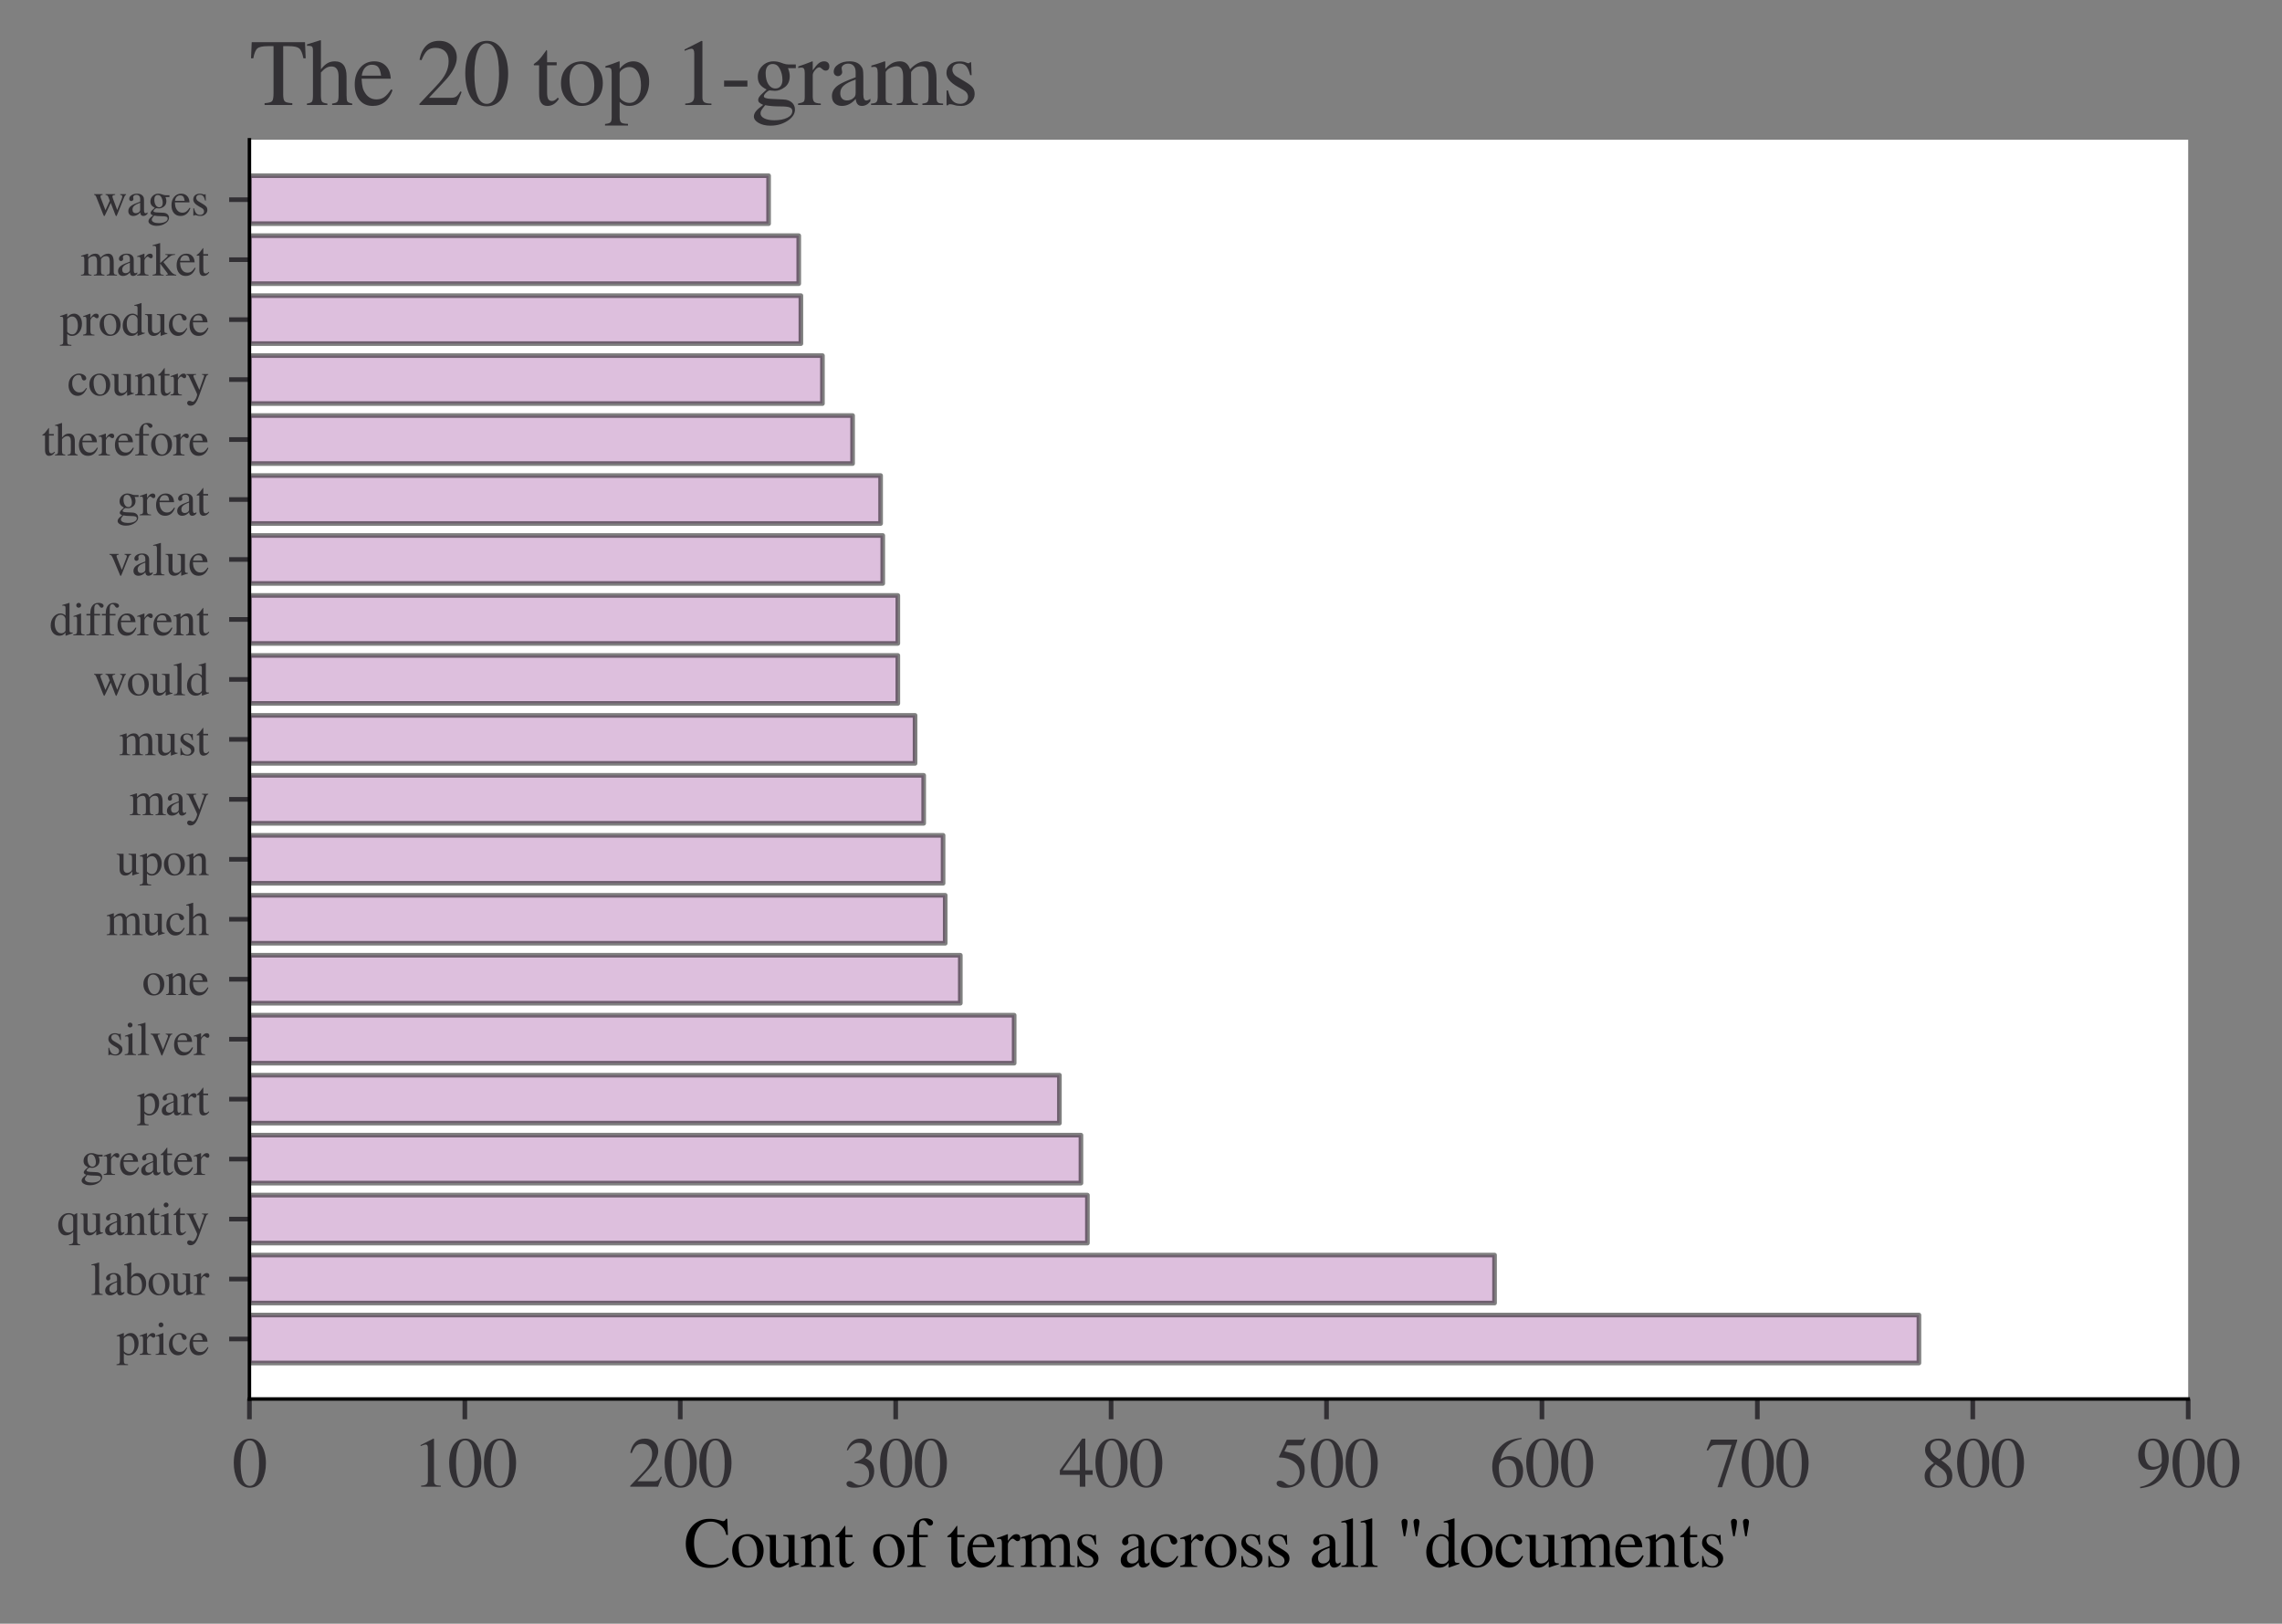 <?xml version="1.0" encoding="utf-8" standalone="no"?>
<!DOCTYPE svg PUBLIC "-//W3C//DTD SVG 1.1//EN"
  "http://www.w3.org/Graphics/SVG/1.1/DTD/svg11.dtd">
<svg height="280.368pt" version="1.1" viewBox="0 0 394.072 280.368" width="394.072pt" xmlns="http://www.w3.org/2000/svg" xmlns:xlink="http://www.w3.org/1999/xlink">
 <rect x="0" y="0" width="394.072" height="280.368" fill="#808080" stroke="none"/>
 <defs>
  <style type="text/css">*{stroke-linecap:butt;stroke-linejoin:round;}</style>
 </defs>
 <g id="figure_1">
  <g id="patch_1">
   <path d="M 0 280.368 
L 394.072 280.368 
L 394.072 0 
L 0 0 
z
" style="fill:none;"/>
  </g>
  <g id="axes_1">
   <g id="patch_2">
    <path d="M 43.072 241.567 
L 377.873 241.567 
L 377.873 24.128 
L 43.072 24.128 
z
" style="fill:#ffffff;"/>
   </g>
   <g id="patch_3">
    <path clip-path="url(#p030465358e)" d="M 43.072 235.355 
L 331.373 235.355 
L 331.373 227.071 
L 43.072 227.071 
z
" style="fill:#bc80bd;opacity:0.5;stroke:#000000;stroke-linejoin:miter;stroke-width:0.8;"/>
   </g>
   <g id="patch_4">
    <path clip-path="url(#p030465358e)" d="M 43.072 225.001 
L 258.089 225.001 
L 258.089 216.717 
L 43.072 216.717 
z
" style="fill:#bc80bd;opacity:0.5;stroke:#000000;stroke-linejoin:miter;stroke-width:0.8;"/>
   </g>
   <g id="patch_5">
    <path clip-path="url(#p030465358e)" d="M 43.072 214.646 
L 187.78 214.646 
L 187.78 206.363 
L 43.072 206.363 
z
" style="fill:#bc80bd;opacity:0.5;stroke:#000000;stroke-linejoin:miter;stroke-width:0.8;"/>
   </g>
   <g id="patch_6">
    <path clip-path="url(#p030465358e)" d="M 43.072 204.292 
L 186.665 204.292 
L 186.665 196.009 
L 43.072 196.009 
z
" style="fill:#bc80bd;opacity:0.5;stroke:#000000;stroke-linejoin:miter;stroke-width:0.8;"/>
   </g>
   <g id="patch_7">
    <path clip-path="url(#p030465358e)" d="M 43.072 193.938 
L 182.945 193.938 
L 182.945 185.654 
L 43.072 185.654 
z
" style="fill:#bc80bd;opacity:0.5;stroke:#000000;stroke-linejoin:miter;stroke-width:0.8;"/>
   </g>
   <g id="patch_8">
    <path clip-path="url(#p030465358e)" d="M 43.072 183.583 
L 175.132 183.583 
L 175.132 175.3 
L 43.072 175.3 
z
" style="fill:#bc80bd;opacity:0.5;stroke:#000000;stroke-linejoin:miter;stroke-width:0.8;"/>
   </g>
   <g id="patch_9">
    <path clip-path="url(#p030465358e)" d="M 43.072 173.229 
L 165.833 173.229 
L 165.833 164.946 
L 43.072 164.946 
z
" style="fill:#bc80bd;opacity:0.5;stroke:#000000;stroke-linejoin:miter;stroke-width:0.8;"/>
   </g>
   <g id="patch_10">
    <path clip-path="url(#p030465358e)" d="M 43.072 162.875 
L 163.228 162.875 
L 163.228 154.591 
L 43.072 154.591 
z
" style="fill:#bc80bd;opacity:0.5;stroke:#000000;stroke-linejoin:miter;stroke-width:0.8;"/>
   </g>
   <g id="patch_11">
    <path clip-path="url(#p030465358e)" d="M 43.072 152.521 
L 162.857 152.521 
L 162.857 144.237 
L 43.072 144.237 
z
" style="fill:#bc80bd;opacity:0.5;stroke:#000000;stroke-linejoin:miter;stroke-width:0.8;"/>
   </g>
   <g id="patch_12">
    <path clip-path="url(#p030465358e)" d="M 43.072 142.166 
L 159.508 142.166 
L 159.508 133.883 
L 43.072 133.883 
z
" style="fill:#bc80bd;opacity:0.5;stroke:#000000;stroke-linejoin:miter;stroke-width:0.8;"/>
   </g>
   <g id="patch_13">
    <path clip-path="url(#p030465358e)" d="M 43.072 131.812 
L 158.02 131.812 
L 158.02 123.529 
L 43.072 123.529 
z
" style="fill:#bc80bd;opacity:0.5;stroke:#000000;stroke-linejoin:miter;stroke-width:0.8;"/>
   </g>
   <g id="patch_14">
    <path clip-path="url(#p030465358e)" d="M 43.072 121.458 
L 155.044 121.458 
L 155.044 113.174 
L 43.072 113.174 
z
" style="fill:#bc80bd;opacity:0.5;stroke:#000000;stroke-linejoin:miter;stroke-width:0.8;"/>
   </g>
   <g id="patch_15">
    <path clip-path="url(#p030465358e)" d="M 43.072 111.103 
L 155.044 111.103 
L 155.044 102.82 
L 43.072 102.82 
z
" style="fill:#bc80bd;opacity:0.5;stroke:#000000;stroke-linejoin:miter;stroke-width:0.8;"/>
   </g>
   <g id="patch_16">
    <path clip-path="url(#p030465358e)" d="M 43.072 100.749 
L 152.44 100.749 
L 152.44 92.466 
L 43.072 92.466 
z
" style="fill:#bc80bd;opacity:0.5;stroke:#000000;stroke-linejoin:miter;stroke-width:0.8;"/>
   </g>
   <g id="patch_17">
    <path clip-path="url(#p030465358e)" d="M 43.072 90.395 
L 152.069 90.395 
L 152.069 82.112 
L 43.072 82.112 
z
" style="fill:#bc80bd;opacity:0.5;stroke:#000000;stroke-linejoin:miter;stroke-width:0.8;"/>
   </g>
   <g id="patch_18">
    <path clip-path="url(#p030465358e)" d="M 43.072 80.041 
L 147.232 80.041 
L 147.232 71.757 
L 43.072 71.757 
z
" style="fill:#bc80bd;opacity:0.5;stroke:#000000;stroke-linejoin:miter;stroke-width:0.8;"/>
   </g>
   <g id="patch_19">
    <path clip-path="url(#p030465358e)" d="M 43.072 69.686 
L 142.024 69.686 
L 142.024 61.403 
L 43.072 61.403 
z
" style="fill:#bc80bd;opacity:0.5;stroke:#000000;stroke-linejoin:miter;stroke-width:0.8;"/>
   </g>
   <g id="patch_20">
    <path clip-path="url(#p030465358e)" d="M 43.072 59.332 
L 138.304 59.332 
L 138.304 51.049 
L 43.072 51.049 
z
" style="fill:#bc80bd;opacity:0.5;stroke:#000000;stroke-linejoin:miter;stroke-width:0.8;"/>
   </g>
   <g id="patch_21">
    <path clip-path="url(#p030465358e)" d="M 43.072 48.978 
L 137.933 48.978 
L 137.933 40.694 
L 43.072 40.694 
z
" style="fill:#bc80bd;opacity:0.5;stroke:#000000;stroke-linejoin:miter;stroke-width:0.8;"/>
   </g>
   <g id="patch_22">
    <path clip-path="url(#p030465358e)" d="M 43.072 38.623 
L 132.725 38.623 
L 132.725 30.34 
L 43.072 30.34 
z
" style="fill:#bc80bd;opacity:0.5;stroke:#000000;stroke-linejoin:miter;stroke-width:0.8;"/>
   </g>
   <g id="matplotlib.axis_1">
    <g id="xtick_1">
     <g id="line2d_1">
      <defs>
       <path d="M 0 0 
L 0 3.5 
" id="m0b1897a572" style="stroke:#323034;stroke-width:0.8;"/>
      </defs>
      <g>
       <use style="fill:#323034;stroke:#323034;stroke-width:0.8;" x="43.072" xlink:href="#m0b1897a572" y="241.567"/>
      </g>
     </g>
     <g id="text_1">
      <!-- $\mathdefault{0}$ -->
      <g style="fill:#323034;" transform="translate(40.072 256.763)scale(0.12 -0.12)">
       <defs>
        <path d="M 3046 2112 
Q 3046 1683 2963 1302 
Q 2880 922 2717 602 
Q 2554 282 2266 96 
Q 1978 -90 1600 -90 
Q 1210 -90 915 108 
Q 621 307 461 640 
Q 301 973 227 1350 
Q 154 1728 154 2150 
Q 154 2746 301 3222 
Q 448 3699 790 4012 
Q 1133 4326 1626 4326 
Q 2253 4326 2649 3712 
Q 3046 3098 3046 2112 
z
M 2432 2080 
Q 2432 3091 2217 3625 
Q 2003 4160 1587 4160 
Q 1190 4160 979 3622 
Q 768 3085 768 2106 
Q 768 1120 979 598 
Q 1190 77 1600 77 
Q 2003 77 2217 598 
Q 2432 1120 2432 2080 
z
" id="STIXGeneral-Regular-30" transform="scale(0.016)"/>
       </defs>
       <use transform="translate(0 0.406)" xlink:href="#STIXGeneral-Regular-30"/>
      </g>
     </g>
    </g>
    <g id="xtick_2">
     <g id="line2d_2">
      <g>
       <use style="fill:#323034;stroke:#323034;stroke-width:0.8;" x="80.272" xlink:href="#m0b1897a572" y="241.567"/>
      </g>
     </g>
     <g id="text_2">
      <!-- $\mathdefault{100}$ -->
      <g style="fill:#323034;" transform="translate(71.272 256.763)scale(0.12 -0.12)">
       <defs>
        <path d="M 2522 0 
L 755 0 
L 755 96 
Q 1107 115 1235 227 
Q 1363 339 1363 608 
L 1363 3482 
Q 1363 3795 1171 3795 
Q 1082 3795 883 3718 
L 710 3654 
L 710 3744 
L 1856 4326 
L 1914 4307 
L 1914 486 
Q 1914 275 2042 185 
Q 2170 96 2522 96 
L 2522 0 
z
" id="STIXGeneral-Regular-31" transform="scale(0.016)"/>
       </defs>
       <use transform="translate(0 0.406)" xlink:href="#STIXGeneral-Regular-31"/>
       <use transform="translate(50 0.406)" xlink:href="#STIXGeneral-Regular-30"/>
       <use transform="translate(100 0.406)" xlink:href="#STIXGeneral-Regular-30"/>
      </g>
     </g>
    </g>
    <g id="xtick_3">
     <g id="line2d_3">
      <g>
       <use style="fill:#323034;stroke:#323034;stroke-width:0.8;" x="117.472" xlink:href="#m0b1897a572" y="241.567"/>
      </g>
     </g>
     <g id="text_3">
      <!-- $\mathdefault{200}$ -->
      <g style="fill:#323034;" transform="translate(108.472 256.763)scale(0.12 -0.12)">
       <defs>
        <path d="M 3034 877 
L 2688 0 
L 186 0 
L 186 77 
L 1325 1286 
Q 1773 1754 1965 2144 
Q 2157 2534 2157 2950 
Q 2157 3379 1920 3616 
Q 1683 3853 1267 3853 
Q 922 3853 720 3673 
Q 518 3494 326 3021 
L 192 3053 
Q 301 3648 630 3987 
Q 960 4326 1523 4326 
Q 2054 4326 2380 4006 
Q 2707 3686 2707 3200 
Q 2707 2477 1888 1613 
L 832 486 
L 2330 486 
Q 2541 486 2665 569 
Q 2790 653 2944 915 
L 3034 877 
z
" id="STIXGeneral-Regular-32" transform="scale(0.016)"/>
       </defs>
       <use transform="translate(0 0.406)" xlink:href="#STIXGeneral-Regular-32"/>
       <use transform="translate(50 0.406)" xlink:href="#STIXGeneral-Regular-30"/>
       <use transform="translate(100 0.406)" xlink:href="#STIXGeneral-Regular-30"/>
      </g>
     </g>
    </g>
    <g id="xtick_4">
     <g id="line2d_4">
      <g>
       <use style="fill:#323034;stroke:#323034;stroke-width:0.8;" x="154.673" xlink:href="#m0b1897a572" y="241.567"/>
      </g>
     </g>
     <g id="text_4">
      <!-- $\mathdefault{300}$ -->
      <g style="fill:#323034;" transform="translate(145.673 256.763)scale(0.12 -0.12)">
       <defs>
        <path d="M 390 3264 
L 288 3290 
Q 435 3770 748 4048 
Q 1062 4326 1542 4326 
Q 1990 4326 2265 4083 
Q 2541 3840 2541 3450 
Q 2541 2925 1946 2566 
Q 2298 2413 2477 2227 
Q 2758 1914 2758 1402 
Q 2758 890 2464 506 
Q 2246 211 1840 60 
Q 1434 -90 979 -90 
Q 262 -90 262 275 
Q 262 378 339 442 
Q 416 506 525 506 
Q 685 506 915 339 
Q 1197 141 1466 141 
Q 1818 141 2058 425 
Q 2298 710 2298 1120 
Q 2298 1856 1632 2048 
Q 1434 2112 979 2112 
L 979 2202 
Q 1338 2323 1517 2432 
Q 2035 2726 2035 3290 
Q 2035 3610 1852 3776 
Q 1670 3942 1344 3942 
Q 768 3942 390 3264 
z
" id="STIXGeneral-Regular-33" transform="scale(0.016)"/>
       </defs>
       <use transform="translate(0 0.406)" xlink:href="#STIXGeneral-Regular-33"/>
       <use transform="translate(50 0.406)" xlink:href="#STIXGeneral-Regular-30"/>
       <use transform="translate(100 0.406)" xlink:href="#STIXGeneral-Regular-30"/>
      </g>
     </g>
    </g>
    <g id="xtick_5">
     <g id="line2d_5">
      <g>
       <use style="fill:#323034;stroke:#323034;stroke-width:0.8;" x="191.873" xlink:href="#m0b1897a572" y="241.567"/>
      </g>
     </g>
     <g id="text_5">
      <!-- $\mathdefault{400}$ -->
      <g style="fill:#323034;" transform="translate(182.873 256.763)scale(0.12 -0.12)">
       <defs>
        <path d="M 3027 1069 
L 2368 1069 
L 2368 0 
L 1869 0 
L 1869 1069 
L 77 1069 
L 77 1478 
L 2086 4326 
L 2368 4326 
L 2368 1478 
L 3027 1478 
L 3027 1069 
z
M 1869 1478 
L 1869 3674 
L 333 1478 
L 1869 1478 
z
" id="STIXGeneral-Regular-34" transform="scale(0.016)"/>
       </defs>
       <use transform="translate(0 0.406)" xlink:href="#STIXGeneral-Regular-34"/>
       <use transform="translate(50 0.406)" xlink:href="#STIXGeneral-Regular-30"/>
       <use transform="translate(100 0.406)" xlink:href="#STIXGeneral-Regular-30"/>
      </g>
     </g>
    </g>
    <g id="xtick_6">
     <g id="line2d_6">
      <g>
       <use style="fill:#323034;stroke:#323034;stroke-width:0.8;" x="229.072" xlink:href="#m0b1897a572" y="241.567"/>
      </g>
     </g>
     <g id="text_6">
      <!-- $\mathdefault{500}$ -->
      <g style="fill:#323034;" transform="translate(220.072 256.763)scale(0.12 -0.12)">
       <defs>
        <path d="M 2803 4358 
L 2573 3814 
Q 2534 3731 2400 3731 
L 1158 3731 
L 902 3187 
Q 1606 3053 1920 2896 
Q 2234 2739 2502 2368 
Q 2726 2061 2726 1555 
Q 2726 1094 2576 780 
Q 2426 467 2099 224 
Q 1664 -90 1011 -90 
Q 646 -90 422 19 
Q 198 128 198 307 
Q 198 550 486 550 
Q 717 550 960 352 
Q 1210 147 1414 147 
Q 1747 147 2012 480 
Q 2278 813 2278 1229 
Q 2278 1843 1850 2189 
Q 1293 2637 486 2637 
Q 410 2637 410 2688 
L 416 2720 
L 1114 4237 
L 2438 4237 
Q 2547 4237 2608 4269 
Q 2669 4301 2746 4403 
L 2803 4358 
z
" id="STIXGeneral-Regular-35" transform="scale(0.016)"/>
       </defs>
       <use transform="translate(0 0.203)" xlink:href="#STIXGeneral-Regular-35"/>
       <use transform="translate(50 0.203)" xlink:href="#STIXGeneral-Regular-30"/>
       <use transform="translate(100 0.203)" xlink:href="#STIXGeneral-Regular-30"/>
      </g>
     </g>
    </g>
    <g id="xtick_7">
     <g id="line2d_7">
      <g>
       <use style="fill:#323034;stroke:#323034;stroke-width:0.8;" x="266.272" xlink:href="#m0b1897a572" y="241.567"/>
      </g>
     </g>
     <g id="text_7">
      <!-- $\mathdefault{600}$ -->
      <g style="fill:#323034;" transform="translate(257.272 256.763)scale(0.12 -0.12)">
       <defs>
        <path d="M 2854 4378 
L 2867 4275 
Q 2112 4154 1606 3664 
Q 1101 3174 973 2451 
Q 1344 2739 1786 2739 
Q 2349 2739 2672 2380 
Q 2995 2022 2995 1402 
Q 2995 774 2669 378 
Q 2291 -90 1651 -90 
Q 870 -90 518 557 
Q 218 1107 218 1786 
Q 218 2835 915 3552 
Q 1312 3962 1731 4131 
Q 2150 4301 2854 4378 
z
M 2419 1203 
Q 2419 2445 1555 2445 
Q 1235 2445 1024 2275 
Q 813 2106 813 1702 
Q 813 954 1046 522 
Q 1280 90 1722 90 
Q 2061 90 2240 394 
Q 2419 698 2419 1203 
z
" id="STIXGeneral-Regular-36" transform="scale(0.016)"/>
       </defs>
       <use transform="translate(0 0.594)" xlink:href="#STIXGeneral-Regular-36"/>
       <use transform="translate(50 0.594)" xlink:href="#STIXGeneral-Regular-30"/>
       <use transform="translate(100 0.594)" xlink:href="#STIXGeneral-Regular-30"/>
      </g>
     </g>
    </g>
    <g id="xtick_8">
     <g id="line2d_8">
      <g>
       <use style="fill:#323034;stroke:#323034;stroke-width:0.8;" x="303.473" xlink:href="#m0b1897a572" y="241.567"/>
      </g>
     </g>
     <g id="text_8">
      <!-- $\mathdefault{700}$ -->
      <g style="fill:#323034;" transform="translate(294.473 256.763)scale(0.12 -0.12)">
       <defs>
        <path d="M 2874 4134 
L 1517 -51 
L 1101 -51 
L 2368 3763 
L 992 3763 
Q 717 3763 582 3667 
Q 448 3571 243 3238 
L 128 3296 
L 512 4237 
L 2874 4237 
L 2874 4134 
z
" id="STIXGeneral-Regular-37" transform="scale(0.016)"/>
       </defs>
       <use transform="translate(0 0.406)" xlink:href="#STIXGeneral-Regular-37"/>
       <use transform="translate(50 0.406)" xlink:href="#STIXGeneral-Regular-30"/>
       <use transform="translate(100 0.406)" xlink:href="#STIXGeneral-Regular-30"/>
      </g>
     </g>
    </g>
    <g id="xtick_9">
     <g id="line2d_9">
      <g>
       <use style="fill:#323034;stroke:#323034;stroke-width:0.8;" x="340.673" xlink:href="#m0b1897a572" y="241.567"/>
      </g>
     </g>
     <g id="text_9">
      <!-- $\mathdefault{800}$ -->
      <g style="fill:#323034;" transform="translate(331.673 256.763)scale(0.12 -0.12)">
       <defs>
        <path d="M 2848 992 
Q 2848 499 2505 204 
Q 2163 -90 1587 -90 
Q 1050 -90 704 204 
Q 358 499 358 954 
Q 358 1293 524 1533 
Q 691 1773 1190 2125 
Q 710 2522 553 2765 
Q 397 3008 397 3328 
Q 397 3782 745 4054 
Q 1094 4326 1638 4326 
Q 2106 4326 2410 4060 
Q 2714 3795 2714 3411 
Q 2714 3059 2531 2848 
Q 2349 2637 1856 2374 
Q 2432 1990 2640 1689 
Q 2848 1389 2848 992 
z
M 2272 3411 
Q 2272 3744 2086 3945 
Q 1901 4147 1574 4147 
Q 1248 4147 1059 3977 
Q 870 3808 870 3513 
Q 870 3219 1059 2979 
Q 1248 2739 1670 2490 
Q 1997 2682 2134 2896 
Q 2272 3110 2272 3411 
z
M 1734 1741 
L 1357 1997 
Q 1075 1766 960 1545 
Q 845 1325 845 1011 
Q 845 576 1065 333 
Q 1286 90 1658 90 
Q 1971 90 2166 285 
Q 2362 480 2362 794 
Q 2362 1082 2214 1299 
Q 2067 1517 1734 1741 
z
" id="STIXGeneral-Regular-38" transform="scale(0.016)"/>
       </defs>
       <use transform="translate(0 0.406)" xlink:href="#STIXGeneral-Regular-38"/>
       <use transform="translate(50 0.406)" xlink:href="#STIXGeneral-Regular-30"/>
       <use transform="translate(100 0.406)" xlink:href="#STIXGeneral-Regular-30"/>
      </g>
     </g>
    </g>
    <g id="xtick_10">
     <g id="line2d_10">
      <g>
       <use style="fill:#323034;stroke:#323034;stroke-width:0.8;" x="377.873" xlink:href="#m0b1897a572" y="241.567"/>
      </g>
     </g>
     <g id="text_10">
      <!-- $\mathdefault{900}$ -->
      <g style="fill:#323034;" transform="translate(368.873 256.763)scale(0.12 -0.12)">
       <defs>
        <path d="M 378 -141 
L 358 -13 
Q 1094 115 1603 608 
Q 2112 1101 2304 1882 
Q 1933 1517 1344 1517 
Q 826 1517 509 1875 
Q 192 2234 192 2816 
Q 192 3462 573 3894 
Q 954 4326 1523 4326 
Q 2131 4326 2528 3840 
Q 2938 3328 2938 2522 
Q 2938 1958 2742 1462 
Q 2547 966 2170 621 
Q 1773 262 1395 105 
Q 1018 -51 378 -141 
z
M 2317 2272 
L 2317 2522 
Q 2317 4147 1472 4147 
Q 1171 4147 1005 3930 
Q 909 3802 845 3546 
Q 781 3290 781 3034 
Q 781 2464 995 2128 
Q 1210 1792 1568 1792 
Q 1824 1792 2070 1917 
Q 2317 2042 2317 2272 
z
" id="STIXGeneral-Regular-39" transform="scale(0.016)"/>
       </defs>
       <use transform="translate(0 0.406)" xlink:href="#STIXGeneral-Regular-39"/>
       <use transform="translate(50 0.406)" xlink:href="#STIXGeneral-Regular-30"/>
       <use transform="translate(100 0.406)" xlink:href="#STIXGeneral-Regular-30"/>
      </g>
     </g>
    </g>
    <g id="text_11">
     <!-- Count of terms across all "documents" -->
     <g transform="translate(118.083 270.563)scale(0.12 -0.12)">
      <defs>
       <path d="M 3930 838 
L 4051 723 
Q 3482 -90 2304 -90 
Q 1376 -90 794 480 
Q 179 1082 179 2080 
Q 179 3014 755 3661 
Q 1357 4326 2310 4326 
Q 2720 4326 3072 4230 
Q 3475 4115 3514 4115 
Q 3725 4115 3782 4326 
L 3910 4326 
L 3968 2874 
L 3821 2874 
Q 3718 3334 3488 3584 
Q 3034 4070 2458 4070 
Q 1747 4070 1334 3548 
Q 922 3027 922 2182 
Q 922 1152 1382 653 
Q 1811 192 2522 192 
Q 2944 192 3251 339 
Q 3558 486 3930 838 
z
" id="STIXGeneral-Regular-43" transform="scale(0.016)"/>
       <path d="M 3008 1478 
Q 3008 806 2608 371 
Q 2208 -64 1568 -64 
Q 979 -64 582 368 
Q 186 800 186 1459 
Q 186 2125 582 2534 
Q 979 2944 1626 2944 
Q 2221 2944 2614 2537 
Q 3008 2131 3008 1478 
z
M 2432 1306 
Q 2432 2035 2112 2445 
Q 1856 2765 1504 2765 
Q 1171 2765 966 2493 
Q 762 2221 762 1747 
Q 762 928 1101 435 
Q 1318 115 1677 115 
Q 2029 115 2230 432 
Q 2432 749 2432 1306 
z
" id="STIXGeneral-Regular-6f" transform="scale(0.016)"/>
       <path d="M 3072 320 
L 3072 230 
Q 2573 96 2195 -58 
L 2163 -38 
L 2163 486 
L 2150 486 
Q 1747 -64 1235 -64 
Q 870 -64 662 160 
Q 454 384 454 755 
L 454 2362 
Q 454 2598 371 2688 
Q 288 2778 58 2790 
L 58 2880 
L 992 2880 
L 992 813 
Q 992 595 1123 451 
Q 1254 307 1446 307 
Q 1760 307 1984 506 
Q 2067 582 2099 649 
Q 2131 717 2131 877 
L 2131 2355 
Q 2131 2605 2041 2678 
Q 1952 2752 1658 2771 
L 1658 2880 
L 2669 2880 
L 2669 685 
Q 2669 461 2742 390 
Q 2816 320 3034 320 
L 3072 320 
z
" id="STIXGeneral-Regular-75" transform="scale(0.016)"/>
       <path d="M 3104 0 
L 1773 0 
L 1779 96 
Q 2016 115 2096 233 
Q 2176 352 2176 672 
L 2176 1946 
Q 2176 2592 1709 2592 
Q 1549 2592 1408 2515 
Q 1267 2438 1050 2227 
L 1050 461 
Q 1050 269 1136 192 
Q 1222 115 1466 96 
L 1466 0 
L 115 0 
L 115 96 
Q 358 115 435 214 
Q 512 314 512 602 
L 512 2157 
Q 512 2394 467 2483 
Q 422 2573 288 2573 
Q 160 2573 102 2547 
L 102 2656 
Q 550 2784 979 2944 
L 1030 2925 
L 1030 2426 
L 1037 2426 
Q 1491 2944 1958 2944 
Q 2323 2944 2518 2688 
Q 2714 2432 2714 1958 
L 2714 544 
Q 2714 288 2790 205 
Q 2867 122 3104 96 
L 3104 0 
z
" id="STIXGeneral-Regular-6e" transform="scale(0.016)"/>
       <path d="M 1702 493 
L 1786 422 
Q 1478 -64 1011 -64 
Q 448 -64 448 749 
L 448 2675 
L 109 2675 
Q 83 2694 83 2720 
Q 83 2771 192 2842 
Q 435 2982 813 3526 
Q 826 3546 874 3606 
Q 922 3667 941 3706 
Q 986 3706 986 3622 
L 986 2880 
L 1632 2880 
L 1632 2675 
L 986 2675 
L 986 845 
Q 986 538 1062 403 
Q 1139 269 1318 269 
Q 1510 269 1702 493 
z
" id="STIXGeneral-Regular-74" transform="scale(0.016)"/>
       <path id="STIXGeneral-Regular-20" transform="scale(0.016)"/>
       <path d="M 134 2880 
L 659 2880 
Q 666 3264 710 3478 
Q 755 3693 883 3910 
Q 1152 4371 1786 4371 
Q 2074 4371 2262 4259 
Q 2451 4147 2451 3974 
Q 2451 3866 2374 3789 
Q 2298 3712 2182 3712 
Q 2029 3712 1894 3942 
Q 1741 4192 1555 4192 
Q 1197 4192 1197 3622 
L 1197 2880 
L 1978 2880 
L 1978 2675 
L 1197 2675 
L 1197 666 
Q 1197 307 1299 208 
Q 1402 109 1792 96 
L 1792 0 
L 128 0 
L 128 96 
Q 474 115 566 214 
Q 659 314 659 666 
L 659 2675 
L 134 2675 
L 134 2880 
z
" id="STIXGeneral-Regular-66" transform="scale(0.016)"/>
       <path d="M 2611 1050 
L 2714 1005 
Q 2330 -64 1376 -64 
Q 813 -64 486 329 
Q 160 723 160 1389 
Q 160 2074 525 2509 
Q 890 2944 1485 2944 
Q 2061 2944 2374 2502 
Q 2560 2246 2592 1773 
L 621 1773 
Q 646 1370 700 1158 
Q 755 947 915 730 
Q 1184 378 1626 378 
Q 1939 378 2153 531 
Q 2368 685 2611 1050 
z
M 634 1978 
L 1939 1978 
Q 1882 2381 1750 2547 
Q 1619 2714 1312 2714 
Q 1043 2714 864 2525 
Q 685 2336 634 1978 
z
" id="STIXGeneral-Regular-65" transform="scale(0.016)"/>
       <path d="M 1024 2931 
L 1024 2342 
Q 1267 2688 1430 2816 
Q 1594 2944 1792 2944 
Q 1958 2944 2051 2854 
Q 2144 2765 2144 2605 
Q 2144 2470 2077 2393 
Q 2010 2317 1894 2317 
Q 1773 2317 1638 2445 
Q 1536 2541 1472 2541 
Q 1338 2541 1181 2355 
Q 1024 2170 1024 2016 
L 1024 576 
Q 1024 301 1133 205 
Q 1242 109 1568 96 
L 1568 0 
L 32 0 
L 32 96 
Q 339 154 412 224 
Q 486 294 486 538 
L 486 2138 
Q 486 2349 438 2435 
Q 390 2522 269 2522 
Q 166 2522 45 2496 
L 45 2598 
Q 448 2726 992 2944 
L 1024 2931 
z
" id="STIXGeneral-Regular-72" transform="scale(0.016)"/>
       <path d="M 4960 0 
L 3565 0 
L 3565 96 
Q 3834 122 3907 208 
Q 3981 294 3981 576 
L 3981 1894 
Q 3981 2278 3869 2444 
Q 3757 2611 3488 2611 
Q 3264 2611 3107 2521 
Q 2950 2432 2803 2221 
L 2803 608 
Q 2803 301 2896 201 
Q 2989 102 3264 96 
L 3264 0 
L 1830 0 
L 1830 96 
Q 2112 115 2189 188 
Q 2266 262 2266 550 
L 2266 1901 
Q 2266 2611 1850 2611 
Q 1670 2611 1468 2531 
Q 1267 2451 1171 2336 
Q 1088 2240 1088 2227 
L 1088 448 
Q 1088 243 1177 176 
Q 1267 109 1523 96 
L 1523 0 
L 102 0 
L 102 96 
Q 371 102 460 195 
Q 550 288 550 563 
L 550 2150 
Q 550 2387 499 2480 
Q 448 2573 326 2573 
Q 230 2573 122 2547 
L 122 2656 
Q 557 2778 1011 2944 
L 1062 2925 
L 1062 2451 
L 1075 2451 
Q 1363 2752 1584 2848 
Q 1805 2944 2054 2944 
Q 2560 2944 2733 2406 
Q 3232 2944 3776 2944 
Q 4518 2944 4518 1792 
L 4518 493 
Q 4518 282 4582 202 
Q 4646 122 4794 109 
L 4960 96 
L 4960 0 
z
" id="STIXGeneral-Regular-6d" transform="scale(0.016)"/>
       <path d="M 998 1926 
L 1664 1523 
Q 1984 1331 2105 1164 
Q 2227 998 2227 736 
Q 2227 416 1961 176 
Q 1696 -64 1331 -64 
Q 1030 -64 864 -6 
Q 691 51 570 51 
Q 461 51 416 -26 
L 333 -26 
L 333 979 
L 435 979 
Q 538 512 730 294 
Q 922 77 1248 77 
Q 1485 77 1632 211 
Q 1779 346 1779 550 
Q 1779 845 1440 1030 
L 1094 1222 
Q 326 1651 326 2150 
Q 326 2522 566 2730 
Q 806 2938 1210 2938 
Q 1491 2938 1638 2867 
Q 1754 2816 1818 2816 
Q 1862 2816 1920 2880 
L 1990 2880 
L 2022 2010 
L 1926 2010 
Q 1818 2445 1654 2621 
Q 1491 2797 1203 2797 
Q 986 2797 854 2688 
Q 723 2579 723 2362 
Q 723 2253 796 2128 
Q 870 2003 998 1926 
z
" id="STIXGeneral-Regular-73" transform="scale(0.016)"/>
       <path d="M 2829 422 
L 2829 243 
Q 2586 -64 2253 -64 
Q 1888 -64 1843 403 
L 1837 403 
Q 1427 -64 909 -64 
Q 608 -64 422 112 
Q 237 288 237 602 
Q 237 1050 685 1350 
Q 992 1555 1837 1869 
L 1837 2214 
Q 1837 2502 1699 2646 
Q 1562 2790 1338 2790 
Q 1146 2790 1018 2697 
Q 890 2605 890 2477 
Q 890 2419 909 2348 
Q 928 2278 928 2208 
Q 928 2112 841 2029 
Q 755 1946 634 1946 
Q 525 1946 441 2029 
Q 358 2112 358 2240 
Q 358 2547 685 2752 
Q 986 2944 1421 2944 
Q 1939 2944 2176 2656 
Q 2291 2522 2323 2384 
Q 2355 2246 2355 1946 
L 2355 723 
Q 2355 301 2554 301 
Q 2682 301 2829 422 
z
M 1837 813 
L 1837 1715 
Q 1248 1510 1018 1293 
Q 800 1094 800 800 
Q 800 557 921 432 
Q 1043 307 1242 307 
Q 1453 307 1613 410 
Q 1747 506 1792 589 
Q 1837 672 1837 813 
z
" id="STIXGeneral-Regular-61" transform="scale(0.016)"/>
       <path d="M 2547 998 
L 2637 941 
Q 2362 403 2112 205 
Q 1786 -64 1376 -64 
Q 845 -64 502 336 
Q 160 736 160 1357 
Q 160 2170 698 2618 
Q 1094 2944 1562 2944 
Q 1965 2944 2256 2749 
Q 2547 2554 2547 2285 
Q 2547 2176 2457 2096 
Q 2368 2016 2246 2016 
Q 2022 2016 1939 2310 
L 1901 2451 
Q 1850 2630 1773 2694 
Q 1696 2758 1523 2758 
Q 1133 2758 893 2451 
Q 653 2144 653 1645 
Q 653 1094 928 745 
Q 1203 397 1645 397 
Q 1920 397 2118 528 
Q 2317 659 2547 998 
z
" id="STIXGeneral-Regular-63" transform="scale(0.016)"/>
       <path d="M 1645 0 
L 134 0 
L 134 96 
Q 435 122 531 221 
Q 627 320 627 589 
L 627 3590 
Q 627 3821 569 3910 
Q 512 4000 358 4000 
Q 224 4000 122 3987 
L 122 4090 
Q 730 4237 1133 4371 
L 1165 4346 
L 1165 557 
Q 1165 288 1254 201 
Q 1344 115 1645 96 
L 1645 0 
z
" id="STIXGeneral-Regular-6c" transform="scale(0.016)"/>
       <path d="M 1914 2758 
L 1779 2758 
Q 1574 3872 1574 4051 
Q 1574 4173 1651 4249 
Q 1728 4326 1850 4326 
Q 1965 4326 2041 4249 
Q 2118 4173 2118 4064 
Q 2118 3981 2089 3801 
Q 2061 3622 2006 3308 
Q 1952 2995 1914 2758 
z
M 832 2758 
L 698 2758 
Q 493 3872 493 4051 
Q 493 4173 569 4249 
Q 646 4326 768 4326 
Q 883 4326 960 4252 
Q 1037 4179 1037 4064 
Q 1037 3744 832 2758 
z
" id="STIXGeneral-Regular-22" transform="scale(0.016)"/>
       <path d="M 3142 269 
L 2202 -64 
L 2176 -45 
L 2176 365 
Q 1869 -64 1357 -64 
Q 826 -64 499 317 
Q 173 698 173 1312 
Q 173 1990 563 2467 
Q 954 2944 1504 2944 
Q 1850 2944 2176 2669 
L 2176 3667 
Q 2176 3866 2118 3930 
Q 2061 3994 1882 3994 
Q 1792 3994 1741 3987 
L 1741 4090 
Q 2323 4243 2682 4371 
L 2714 4358 
L 2714 730 
Q 2714 506 2768 435 
Q 2822 365 2995 365 
Q 3034 365 3142 371 
L 3142 269 
z
M 2176 653 
L 2176 2125 
Q 2176 2381 1981 2573 
Q 1786 2765 1523 2765 
Q 1158 2765 940 2438 
Q 723 2112 723 1568 
Q 723 979 963 624 
Q 1203 269 1606 269 
Q 1907 269 2080 474 
Q 2176 582 2176 653 
z
" id="STIXGeneral-Regular-64" transform="scale(0.016)"/>
      </defs>
      <use xlink:href="#STIXGeneral-Regular-43"/>
      <use x="66.7" xlink:href="#STIXGeneral-Regular-6f"/>
      <use x="116.7" xlink:href="#STIXGeneral-Regular-75"/>
      <use x="166.7" xlink:href="#STIXGeneral-Regular-6e"/>
      <use x="216.7" xlink:href="#STIXGeneral-Regular-74"/>
      <use x="244.5" xlink:href="#STIXGeneral-Regular-20"/>
      <use x="269.5" xlink:href="#STIXGeneral-Regular-6f"/>
      <use x="319.5" xlink:href="#STIXGeneral-Regular-66"/>
      <use x="352.8" xlink:href="#STIXGeneral-Regular-20"/>
      <use x="377.8" xlink:href="#STIXGeneral-Regular-74"/>
      <use x="405.6" xlink:href="#STIXGeneral-Regular-65"/>
      <use x="450" xlink:href="#STIXGeneral-Regular-72"/>
      <use x="483.3" xlink:href="#STIXGeneral-Regular-6d"/>
      <use x="561.1" xlink:href="#STIXGeneral-Regular-73"/>
      <use x="600" xlink:href="#STIXGeneral-Regular-20"/>
      <use x="625" xlink:href="#STIXGeneral-Regular-61"/>
      <use x="669.4" xlink:href="#STIXGeneral-Regular-63"/>
      <use x="713.8" xlink:href="#STIXGeneral-Regular-72"/>
      <use x="747.1" xlink:href="#STIXGeneral-Regular-6f"/>
      <use x="797.1" xlink:href="#STIXGeneral-Regular-73"/>
      <use x="836" xlink:href="#STIXGeneral-Regular-73"/>
      <use x="874.9" xlink:href="#STIXGeneral-Regular-20"/>
      <use x="899.9" xlink:href="#STIXGeneral-Regular-61"/>
      <use x="944.3" xlink:href="#STIXGeneral-Regular-6c"/>
      <use x="972.1" xlink:href="#STIXGeneral-Regular-6c"/>
      <use x="999.9" xlink:href="#STIXGeneral-Regular-20"/>
      <use x="1024.9" xlink:href="#STIXGeneral-Regular-22"/>
      <use x="1065.7" xlink:href="#STIXGeneral-Regular-64"/>
      <use x="1115.7" xlink:href="#STIXGeneral-Regular-6f"/>
      <use x="1165.7" xlink:href="#STIXGeneral-Regular-63"/>
      <use x="1210.1" xlink:href="#STIXGeneral-Regular-75"/>
      <use x="1260.1" xlink:href="#STIXGeneral-Regular-6d"/>
      <use x="1337.9" xlink:href="#STIXGeneral-Regular-65"/>
      <use x="1382.3" xlink:href="#STIXGeneral-Regular-6e"/>
      <use x="1432.3" xlink:href="#STIXGeneral-Regular-74"/>
      <use x="1460.1" xlink:href="#STIXGeneral-Regular-73"/>
      <use x="1499" xlink:href="#STIXGeneral-Regular-22"/>
     </g>
    </g>
   </g>
   <g id="matplotlib.axis_2">
    <g id="ytick_1">
     <g id="line2d_11">
      <defs>
       <path d="M 0 0 
L -3.5 0 
" id="m0e7891f60e" style="stroke:#323034;stroke-width:0.8;"/>
      </defs>
      <g>
       <use style="fill:#323034;stroke:#323034;stroke-width:0.8;" x="43.072" xlink:href="#m0e7891f60e" y="231.213"/>
      </g>
     </g>
     <g id="text_12">
      <!-- price -->
      <g style="fill:#323034;" transform="translate(20.08 233.945)scale(0.08 -0.08)">
       <defs>
        <path d="M 1018 2931 
L 1018 2438 
Q 1421 2944 1939 2944 
Q 2406 2944 2707 2560 
Q 3008 2176 3008 1581 
Q 3008 883 2621 409 
Q 2234 -64 1664 -64 
Q 1466 -64 1328 -6 
Q 1190 51 1018 211 
L 1018 -794 
Q 1018 -1094 1120 -1180 
Q 1222 -1267 1581 -1274 
L 1581 -1389 
L 32 -1389 
L 32 -1280 
Q 314 -1254 397 -1171 
Q 480 -1088 480 -838 
L 480 2157 
Q 480 2381 429 2451 
Q 378 2522 218 2522 
Q 115 2522 58 2515 
L 58 2618 
Q 506 2752 979 2944 
L 1018 2931 
z
M 1018 2138 
L 1018 563 
Q 1018 422 1238 281 
Q 1459 141 1683 141 
Q 2029 141 2243 467 
Q 2458 794 2458 1325 
Q 2458 1888 2243 2224 
Q 2029 2560 1670 2560 
Q 1446 2560 1232 2419 
Q 1018 2278 1018 2138 
z
" id="STIXGeneral-Regular-70" transform="scale(0.016)"/>
        <path d="M 1152 4045 
Q 1152 3904 1056 3811 
Q 960 3718 819 3718 
Q 685 3718 592 3811 
Q 499 3904 499 4045 
Q 499 4179 595 4275 
Q 691 4371 826 4371 
Q 966 4371 1059 4275 
Q 1152 4179 1152 4045 
z
M 1619 0 
L 102 0 
L 102 96 
Q 435 115 521 211 
Q 608 307 608 666 
L 608 2118 
Q 608 2342 563 2432 
Q 518 2522 397 2522 
Q 243 2522 128 2490 
L 128 2592 
L 1120 2944 
L 1146 2918 
L 1146 672 
Q 1146 314 1226 218 
Q 1306 122 1619 96 
L 1619 0 
z
" id="STIXGeneral-Regular-69" transform="scale(0.016)"/>
       </defs>
       <use xlink:href="#STIXGeneral-Regular-70"/>
       <use x="50" xlink:href="#STIXGeneral-Regular-72"/>
       <use x="83.3" xlink:href="#STIXGeneral-Regular-69"/>
       <use x="111.1" xlink:href="#STIXGeneral-Regular-63"/>
       <use x="155.5" xlink:href="#STIXGeneral-Regular-65"/>
      </g>
     </g>
    </g>
    <g id="ytick_2">
     <g id="line2d_12">
      <g>
       <use style="fill:#323034;stroke:#323034;stroke-width:0.8;" x="43.072" xlink:href="#m0e7891f60e" y="220.859"/>
      </g>
     </g>
     <g id="text_13">
      <!-- labour -->
      <g style="fill:#323034;" transform="translate(15.633 223.591)scale(0.08 -0.08)">
       <defs>
        <path d="M 979 4358 
L 979 2406 
Q 1082 2650 1315 2797 
Q 1549 2944 1843 2944 
Q 2349 2944 2672 2541 
Q 2995 2138 2995 1536 
Q 2995 832 2566 384 
Q 2138 -64 1498 -64 
Q 1107 -64 774 67 
Q 442 198 442 358 
L 442 3622 
Q 442 3859 384 3926 
Q 326 3994 128 3994 
Q 83 3994 19 3981 
L 19 4090 
L 211 4147 
Q 864 4346 947 4371 
L 979 4358 
z
M 979 2035 
L 979 474 
Q 979 326 1161 233 
Q 1344 141 1600 141 
Q 1978 141 2195 416 
Q 2432 710 2432 1261 
Q 2432 1888 2182 2240 
Q 1971 2541 1613 2541 
Q 1357 2541 1168 2390 
Q 979 2240 979 2035 
z
" id="STIXGeneral-Regular-62" transform="scale(0.016)"/>
       </defs>
       <use xlink:href="#STIXGeneral-Regular-6c"/>
       <use x="27.8" xlink:href="#STIXGeneral-Regular-61"/>
       <use x="72.2" xlink:href="#STIXGeneral-Regular-62"/>
       <use x="122.2" xlink:href="#STIXGeneral-Regular-6f"/>
       <use x="172.2" xlink:href="#STIXGeneral-Regular-75"/>
       <use x="222.2" xlink:href="#STIXGeneral-Regular-72"/>
      </g>
     </g>
    </g>
    <g id="ytick_3">
     <g id="line2d_13">
      <g>
       <use style="fill:#323034;stroke:#323034;stroke-width:0.8;" x="43.072" xlink:href="#m0e7891f60e" y="210.505"/>
      </g>
     </g>
     <g id="text_14">
      <!-- quantity -->
      <g style="fill:#323034;" transform="translate(9.849 213.237)scale(0.08 -0.08)">
       <defs>
        <path d="M 3123 -1389 
L 1613 -1389 
L 1613 -1280 
Q 1952 -1254 2067 -1158 
Q 2182 -1062 2182 -794 
L 2182 410 
Q 1747 -64 1178 -64 
Q 730 -64 442 320 
Q 154 704 154 1312 
Q 154 2003 560 2473 
Q 966 2944 1562 2944 
Q 1920 2944 2304 2720 
L 2650 2925 
L 2720 2925 
L 2720 -902 
Q 2720 -1107 2797 -1180 
Q 2874 -1254 3123 -1280 
L 3123 -1389 
z
M 2182 813 
L 2182 2131 
Q 2182 2758 1587 2758 
Q 1178 2758 941 2432 
Q 704 2106 704 1542 
Q 704 1210 803 925 
Q 902 640 1062 499 
Q 1254 326 1542 326 
Q 1882 326 2106 531 
Q 2182 602 2182 813 
z
" id="STIXGeneral-Regular-71" transform="scale(0.016)"/>
        <path d="M 3040 2880 
L 3040 2784 
Q 2925 2771 2854 2700 
Q 2784 2630 2720 2458 
L 1760 -160 
Q 1510 -838 1257 -1116 
Q 1005 -1395 640 -1395 
Q 435 -1395 313 -1289 
Q 192 -1184 192 -1024 
Q 192 -902 272 -816 
Q 352 -730 467 -730 
Q 653 -730 800 -813 
Q 883 -858 966 -858 
Q 1101 -858 1286 -576 
Q 1376 -448 1459 -211 
Q 1542 26 1542 115 
Q 1542 198 1274 762 
L 429 2566 
Q 346 2752 90 2790 
L 90 2880 
L 1402 2880 
L 1402 2784 
Q 1197 2778 1117 2739 
Q 1037 2701 1037 2611 
Q 1037 2541 1120 2349 
L 1837 749 
L 2458 2515 
Q 2483 2573 2483 2630 
Q 2483 2784 2189 2784 
L 2189 2880 
L 3040 2880 
z
" id="STIXGeneral-Regular-79" transform="scale(0.016)"/>
       </defs>
       <use xlink:href="#STIXGeneral-Regular-71"/>
       <use x="50" xlink:href="#STIXGeneral-Regular-75"/>
       <use x="100" xlink:href="#STIXGeneral-Regular-61"/>
       <use x="144.4" xlink:href="#STIXGeneral-Regular-6e"/>
       <use x="194.4" xlink:href="#STIXGeneral-Regular-74"/>
       <use x="222.2" xlink:href="#STIXGeneral-Regular-69"/>
       <use x="250" xlink:href="#STIXGeneral-Regular-74"/>
       <use x="277.8" xlink:href="#STIXGeneral-Regular-79"/>
      </g>
     </g>
    </g>
    <g id="ytick_4">
     <g id="line2d_14">
      <g>
       <use style="fill:#323034;stroke:#323034;stroke-width:0.8;" x="43.072" xlink:href="#m0e7891f60e" y="200.15"/>
      </g>
     </g>
     <g id="text_15">
      <!-- greater -->
      <g style="fill:#323034;" transform="translate(13.864 202.878)scale(0.08 -0.08)">
       <defs>
        <path d="M 3008 2483 
L 2477 2483 
Q 2598 2208 2598 1946 
Q 2598 1453 2265 1203 
Q 1933 954 1600 954 
Q 1530 954 1357 973 
L 1235 986 
Q 1107 947 979 812 
Q 851 678 851 582 
Q 851 435 1350 410 
L 2176 371 
Q 2528 358 2739 172 
Q 2950 -13 2950 -314 
Q 2950 -685 2566 -986 
Q 2035 -1395 1286 -1395 
Q 826 -1395 502 -1212 
Q 179 -1030 179 -774 
Q 179 -595 320 -419 
Q 461 -243 806 6 
Q 602 102 534 172 
Q 467 243 467 346 
Q 467 531 762 787 
Q 909 915 1037 1043 
Q 717 1203 579 1401 
Q 442 1600 442 1901 
Q 442 2336 752 2640 
Q 1062 2944 1510 2944 
Q 1766 2944 2022 2848 
L 2163 2797 
Q 2349 2733 2515 2733 
L 3008 2733 
L 3008 2483 
z
M 973 2163 
L 973 2144 
Q 973 1683 1155 1398 
Q 1338 1114 1632 1114 
Q 1850 1114 1978 1270 
Q 2106 1427 2106 1690 
Q 2106 2112 1914 2464 
Q 1754 2765 1446 2765 
Q 1222 2765 1097 2605 
Q 973 2445 973 2163 
z
M 2771 -410 
Q 2771 -230 2595 -163 
Q 2419 -96 1978 -96 
Q 1344 -96 941 -13 
Q 749 -243 688 -348 
Q 627 -454 627 -563 
Q 627 -774 880 -902 
Q 1133 -1030 1555 -1030 
Q 2099 -1030 2435 -860 
Q 2771 -691 2771 -410 
z
" id="STIXGeneral-Regular-67" transform="scale(0.016)"/>
       </defs>
       <use xlink:href="#STIXGeneral-Regular-67"/>
       <use x="50" xlink:href="#STIXGeneral-Regular-72"/>
       <use x="83.3" xlink:href="#STIXGeneral-Regular-65"/>
       <use x="127.7" xlink:href="#STIXGeneral-Regular-61"/>
       <use x="172.1" xlink:href="#STIXGeneral-Regular-74"/>
       <use x="199.9" xlink:href="#STIXGeneral-Regular-65"/>
       <use x="244.3" xlink:href="#STIXGeneral-Regular-72"/>
      </g>
     </g>
    </g>
    <g id="ytick_5">
     <g id="line2d_15">
      <g>
       <use style="fill:#323034;stroke:#323034;stroke-width:0.8;" x="43.072" xlink:href="#m0e7891f60e" y="189.796"/>
      </g>
     </g>
     <g id="text_16">
      <!-- part -->
      <g style="fill:#323034;" transform="translate(23.633 192.528)scale(0.08 -0.08)">
       <use xlink:href="#STIXGeneral-Regular-70"/>
       <use x="50" xlink:href="#STIXGeneral-Regular-61"/>
       <use x="94.4" xlink:href="#STIXGeneral-Regular-72"/>
       <use x="127.7" xlink:href="#STIXGeneral-Regular-74"/>
      </g>
     </g>
    </g>
    <g id="ytick_6">
     <g id="line2d_16">
      <g>
       <use style="fill:#323034;stroke:#323034;stroke-width:0.8;" x="43.072" xlink:href="#m0e7891f60e" y="179.442"/>
      </g>
     </g>
     <g id="text_17">
      <!-- silver -->
      <g style="fill:#323034;" transform="translate(18.296 182.174)scale(0.08 -0.08)">
       <defs>
        <path d="M 3053 2880 
L 3053 2784 
Q 2906 2771 2835 2688 
Q 2765 2605 2637 2285 
L 1818 230 
Q 1690 -90 1638 -90 
Q 1587 -90 1523 77 
Q 1510 96 1497 141 
Q 1485 186 1472 211 
L 704 2048 
Q 499 2534 403 2652 
Q 307 2771 122 2784 
L 122 2880 
L 1376 2880 
L 1376 2784 
Q 1210 2771 1146 2732 
Q 1082 2694 1082 2611 
Q 1082 2509 1139 2368 
L 1792 730 
L 2426 2387 
Q 2464 2483 2464 2579 
Q 2464 2758 2163 2784 
L 2163 2880 
L 3053 2880 
z
" id="STIXGeneral-Regular-76" transform="scale(0.016)"/>
       </defs>
       <use xlink:href="#STIXGeneral-Regular-73"/>
       <use x="38.9" xlink:href="#STIXGeneral-Regular-69"/>
       <use x="66.7" xlink:href="#STIXGeneral-Regular-6c"/>
       <use x="94.5" xlink:href="#STIXGeneral-Regular-76"/>
       <use x="144.5" xlink:href="#STIXGeneral-Regular-65"/>
       <use x="188.9" xlink:href="#STIXGeneral-Regular-72"/>
      </g>
     </g>
    </g>
    <g id="ytick_7">
     <g id="line2d_17">
      <g>
       <use style="fill:#323034;stroke:#323034;stroke-width:0.8;" x="43.072" xlink:href="#m0e7891f60e" y="169.088"/>
      </g>
     </g>
     <g id="text_18">
      <!-- one -->
      <g style="fill:#323034;" transform="translate(24.52 171.819)scale(0.08 -0.08)">
       <use xlink:href="#STIXGeneral-Regular-6f"/>
       <use x="50" xlink:href="#STIXGeneral-Regular-6e"/>
       <use x="100" xlink:href="#STIXGeneral-Regular-65"/>
      </g>
     </g>
    </g>
    <g id="ytick_8">
     <g id="line2d_18">
      <g>
       <use style="fill:#323034;stroke:#323034;stroke-width:0.8;" x="43.072" xlink:href="#m0e7891f60e" y="158.733"/>
      </g>
     </g>
     <g id="text_19">
      <!-- much -->
      <g style="fill:#323034;" transform="translate(18.296 161.465)scale(0.08 -0.08)">
       <defs>
        <path d="M 3117 0 
L 1760 0 
L 1760 96 
Q 2042 128 2118 224 
Q 2195 320 2195 653 
L 2195 1920 
Q 2195 2598 1722 2598 
Q 1530 2598 1370 2508 
Q 1210 2419 1005 2195 
L 1005 653 
Q 1005 320 1081 224 
Q 1158 128 1440 96 
L 1440 0 
L 58 0 
L 58 96 
Q 333 134 400 224 
Q 467 314 467 653 
L 467 3667 
Q 467 3872 406 3933 
Q 346 3994 141 3994 
Q 83 3994 64 3987 
L 64 4090 
L 237 4141 
Q 730 4288 973 4371 
L 1005 4352 
L 1005 2406 
Q 1229 2694 1446 2819 
Q 1664 2944 1946 2944 
Q 2733 2944 2733 1926 
L 2733 653 
Q 2733 320 2793 233 
Q 2854 147 3117 96 
L 3117 0 
z
" id="STIXGeneral-Regular-68" transform="scale(0.016)"/>
       </defs>
       <use xlink:href="#STIXGeneral-Regular-6d"/>
       <use x="77.8" xlink:href="#STIXGeneral-Regular-75"/>
       <use x="127.8" xlink:href="#STIXGeneral-Regular-63"/>
       <use x="172.2" xlink:href="#STIXGeneral-Regular-68"/>
      </g>
     </g>
    </g>
    <g id="ytick_9">
     <g id="line2d_19">
      <g>
       <use style="fill:#323034;stroke:#323034;stroke-width:0.8;" x="43.072" xlink:href="#m0e7891f60e" y="148.379"/>
      </g>
     </g>
     <g id="text_20">
      <!-- upon -->
      <g style="fill:#323034;" transform="translate(20.073 151.111)scale(0.08 -0.08)">
       <use xlink:href="#STIXGeneral-Regular-75"/>
       <use x="50" xlink:href="#STIXGeneral-Regular-70"/>
       <use x="100" xlink:href="#STIXGeneral-Regular-6f"/>
       <use x="150" xlink:href="#STIXGeneral-Regular-6e"/>
      </g>
     </g>
    </g>
    <g id="ytick_10">
     <g id="line2d_20">
      <g>
       <use style="fill:#323034;stroke:#323034;stroke-width:0.8;" x="43.072" xlink:href="#m0e7891f60e" y="138.025"/>
      </g>
     </g>
     <g id="text_21">
      <!-- may -->
      <g style="fill:#323034;" transform="translate(22.296 140.753)scale(0.08 -0.08)">
       <use xlink:href="#STIXGeneral-Regular-6d"/>
       <use x="77.8" xlink:href="#STIXGeneral-Regular-61"/>
       <use x="122.2" xlink:href="#STIXGeneral-Regular-79"/>
      </g>
     </g>
    </g>
    <g id="ytick_11">
     <g id="line2d_21">
      <g>
       <use style="fill:#323034;stroke:#323034;stroke-width:0.8;" x="43.072" xlink:href="#m0e7891f60e" y="127.67"/>
      </g>
     </g>
     <g id="text_22">
      <!-- must -->
      <g style="fill:#323034;" transform="translate(20.512 130.402)scale(0.08 -0.08)">
       <use xlink:href="#STIXGeneral-Regular-6d"/>
       <use x="77.8" xlink:href="#STIXGeneral-Regular-75"/>
       <use x="127.8" xlink:href="#STIXGeneral-Regular-73"/>
       <use x="166.7" xlink:href="#STIXGeneral-Regular-74"/>
      </g>
     </g>
    </g>
    <g id="ytick_12">
     <g id="line2d_22">
      <g>
       <use style="fill:#323034;stroke:#323034;stroke-width:0.8;" x="43.072" xlink:href="#m0e7891f60e" y="117.316"/>
      </g>
     </g>
     <g id="text_23">
      <!-- would -->
      <g style="fill:#323034;" transform="translate(16.073 120.048)scale(0.08 -0.08)">
       <defs>
        <path d="M 4442 2880 
L 4442 2784 
Q 4346 2752 4301 2691 
Q 4256 2630 4179 2438 
L 3296 224 
Q 3168 -90 3117 -90 
Q 3085 -90 3062 -48 
Q 3040 -6 2963 186 
L 2381 1696 
L 1664 160 
Q 1549 -90 1504 -90 
Q 1446 -90 1338 192 
L 474 2381 
Q 378 2630 314 2700 
Q 250 2771 134 2784 
L 134 2880 
L 1286 2880 
L 1286 2784 
Q 1120 2765 1056 2720 
Q 992 2675 992 2573 
Q 992 2477 1030 2381 
L 1664 710 
L 2246 1984 
L 2118 2342 
Q 2029 2598 1942 2681 
Q 1856 2765 1677 2784 
L 1677 2880 
L 2976 2880 
L 2976 2784 
Q 2752 2752 2678 2707 
Q 2605 2662 2605 2560 
Q 2605 2458 2714 2176 
L 3251 742 
L 3827 2163 
Q 3936 2432 3936 2592 
Q 3936 2669 3875 2710 
Q 3814 2752 3654 2784 
L 3654 2880 
L 4442 2880 
z
" id="STIXGeneral-Regular-77" transform="scale(0.016)"/>
       </defs>
       <use xlink:href="#STIXGeneral-Regular-77"/>
       <use x="72.2" xlink:href="#STIXGeneral-Regular-6f"/>
       <use x="122.2" xlink:href="#STIXGeneral-Regular-75"/>
       <use x="172.2" xlink:href="#STIXGeneral-Regular-6c"/>
       <use x="200" xlink:href="#STIXGeneral-Regular-64"/>
      </g>
     </g>
    </g>
    <g id="ytick_13">
     <g id="line2d_23">
      <g>
       <use style="fill:#323034;stroke:#323034;stroke-width:0.8;" x="43.072" xlink:href="#m0e7891f60e" y="106.962"/>
      </g>
     </g>
     <g id="text_24">
      <!-- different -->
      <g style="fill:#323034;" transform="translate(8.529 109.694)scale(0.08 -0.08)">
       <use xlink:href="#STIXGeneral-Regular-64"/>
       <use x="50" xlink:href="#STIXGeneral-Regular-69"/>
       <use x="77.8" xlink:href="#STIXGeneral-Regular-66"/>
       <use x="111.1" xlink:href="#STIXGeneral-Regular-66"/>
       <use x="144.4" xlink:href="#STIXGeneral-Regular-65"/>
       <use x="188.8" xlink:href="#STIXGeneral-Regular-72"/>
       <use x="222.1" xlink:href="#STIXGeneral-Regular-65"/>
       <use x="266.5" xlink:href="#STIXGeneral-Regular-6e"/>
       <use x="316.5" xlink:href="#STIXGeneral-Regular-74"/>
      </g>
     </g>
    </g>
    <g id="ytick_14">
     <g id="line2d_24">
      <g>
       <use style="fill:#323034;stroke:#323034;stroke-width:0.8;" x="43.072" xlink:href="#m0e7891f60e" y="96.608"/>
      </g>
     </g>
     <g id="text_25">
      <!-- value -->
      <g style="fill:#323034;" transform="translate(18.744 99.339)scale(0.08 -0.08)">
       <use xlink:href="#STIXGeneral-Regular-76"/>
       <use x="50" xlink:href="#STIXGeneral-Regular-61"/>
       <use x="94.4" xlink:href="#STIXGeneral-Regular-6c"/>
       <use x="122.2" xlink:href="#STIXGeneral-Regular-75"/>
       <use x="172.2" xlink:href="#STIXGeneral-Regular-65"/>
      </g>
     </g>
    </g>
    <g id="ytick_15">
     <g id="line2d_25">
      <g>
       <use style="fill:#323034;stroke:#323034;stroke-width:0.8;" x="43.072" xlink:href="#m0e7891f60e" y="86.253"/>
      </g>
     </g>
     <g id="text_26">
      <!-- great -->
      <g style="fill:#323034;" transform="translate(20.08 88.981)scale(0.08 -0.08)">
       <use xlink:href="#STIXGeneral-Regular-67"/>
       <use x="50" xlink:href="#STIXGeneral-Regular-72"/>
       <use x="83.3" xlink:href="#STIXGeneral-Regular-65"/>
       <use x="127.7" xlink:href="#STIXGeneral-Regular-61"/>
       <use x="172.1" xlink:href="#STIXGeneral-Regular-74"/>
      </g>
     </g>
    </g>
    <g id="ytick_16">
     <g id="line2d_26">
      <g>
       <use style="fill:#323034;stroke:#323034;stroke-width:0.8;" x="43.072" xlink:href="#m0e7891f60e" y="75.899"/>
      </g>
     </g>
     <g id="text_27">
      <!-- therefore -->
      <g style="fill:#323034;" transform="translate(7.2 78.631)scale(0.08 -0.08)">
       <use xlink:href="#STIXGeneral-Regular-74"/>
       <use x="27.8" xlink:href="#STIXGeneral-Regular-68"/>
       <use x="77.8" xlink:href="#STIXGeneral-Regular-65"/>
       <use x="122.2" xlink:href="#STIXGeneral-Regular-72"/>
       <use x="155.5" xlink:href="#STIXGeneral-Regular-65"/>
       <use x="199.9" xlink:href="#STIXGeneral-Regular-66"/>
       <use x="233.2" xlink:href="#STIXGeneral-Regular-6f"/>
       <use x="283.2" xlink:href="#STIXGeneral-Regular-72"/>
       <use x="316.5" xlink:href="#STIXGeneral-Regular-65"/>
      </g>
     </g>
    </g>
    <g id="ytick_17">
     <g id="line2d_27">
      <g>
       <use style="fill:#323034;stroke:#323034;stroke-width:0.8;" x="43.072" xlink:href="#m0e7891f60e" y="65.545"/>
      </g>
     </g>
     <g id="text_28">
      <!-- country -->
      <g style="fill:#323034;" transform="translate(11.633 68.273)scale(0.08 -0.08)">
       <use xlink:href="#STIXGeneral-Regular-63"/>
       <use x="44.4" xlink:href="#STIXGeneral-Regular-6f"/>
       <use x="94.4" xlink:href="#STIXGeneral-Regular-75"/>
       <use x="144.4" xlink:href="#STIXGeneral-Regular-6e"/>
       <use x="194.4" xlink:href="#STIXGeneral-Regular-74"/>
       <use x="222.2" xlink:href="#STIXGeneral-Regular-72"/>
       <use x="255.5" xlink:href="#STIXGeneral-Regular-79"/>
      </g>
     </g>
    </g>
    <g id="ytick_18">
     <g id="line2d_28">
      <g>
       <use style="fill:#323034;stroke:#323034;stroke-width:0.8;" x="43.072" xlink:href="#m0e7891f60e" y="55.19"/>
      </g>
     </g>
     <g id="text_29">
      <!-- produce -->
      <g style="fill:#323034;" transform="translate(10.304 57.922)scale(0.08 -0.08)">
       <use xlink:href="#STIXGeneral-Regular-70"/>
       <use x="50" xlink:href="#STIXGeneral-Regular-72"/>
       <use x="83.3" xlink:href="#STIXGeneral-Regular-6f"/>
       <use x="133.3" xlink:href="#STIXGeneral-Regular-64"/>
       <use x="183.3" xlink:href="#STIXGeneral-Regular-75"/>
       <use x="233.3" xlink:href="#STIXGeneral-Regular-63"/>
       <use x="277.7" xlink:href="#STIXGeneral-Regular-65"/>
      </g>
     </g>
    </g>
    <g id="ytick_19">
     <g id="line2d_29">
      <g>
       <use style="fill:#323034;stroke:#323034;stroke-width:0.8;" x="43.072" xlink:href="#m0e7891f60e" y="44.836"/>
      </g>
     </g>
     <g id="text_30">
      <!-- market -->
      <g style="fill:#323034;" transform="translate(13.856 47.568)scale(0.08 -0.08)">
       <defs>
        <path d="M 3232 0 
L 1837 0 
L 1837 96 
L 1958 96 
Q 2093 96 2093 192 
Q 2093 250 2022 339 
L 1062 1606 
L 1062 429 
Q 1062 262 1142 185 
Q 1222 109 1414 102 
L 1542 96 
L 1542 0 
L 45 0 
L 45 96 
Q 390 154 457 214 
Q 525 275 525 525 
L 525 3610 
Q 525 3840 467 3920 
Q 410 4000 250 4000 
Q 211 4000 45 3987 
L 45 4090 
L 237 4141 
Q 621 4243 1037 4371 
L 1062 4358 
L 1062 1670 
L 1939 2451 
Q 2086 2586 2086 2675 
Q 2086 2739 2019 2761 
Q 1952 2784 1766 2790 
L 1766 2880 
L 3072 2880 
L 3072 2784 
Q 2752 2784 2505 2646 
Q 2259 2509 1690 1978 
L 1504 1805 
L 2483 563 
Q 2829 122 3232 96 
L 3232 0 
z
" id="STIXGeneral-Regular-6b" transform="scale(0.016)"/>
       </defs>
       <use xlink:href="#STIXGeneral-Regular-6d"/>
       <use x="77.8" xlink:href="#STIXGeneral-Regular-61"/>
       <use x="122.2" xlink:href="#STIXGeneral-Regular-72"/>
       <use x="155.5" xlink:href="#STIXGeneral-Regular-6b"/>
       <use x="205.5" xlink:href="#STIXGeneral-Regular-65"/>
       <use x="249.9" xlink:href="#STIXGeneral-Regular-74"/>
      </g>
     </g>
    </g>
    <g id="ytick_20">
     <g id="line2d_30">
      <g>
       <use style="fill:#323034;stroke:#323034;stroke-width:0.8;" x="43.072" xlink:href="#m0e7891f60e" y="34.482"/>
      </g>
     </g>
     <g id="text_31">
      <!-- wages -->
      <g style="fill:#323034;" transform="translate(16.079 37.21)scale(0.08 -0.08)">
       <use xlink:href="#STIXGeneral-Regular-77"/>
       <use x="72.2" xlink:href="#STIXGeneral-Regular-61"/>
       <use x="116.6" xlink:href="#STIXGeneral-Regular-67"/>
       <use x="166.6" xlink:href="#STIXGeneral-Regular-65"/>
       <use x="211" xlink:href="#STIXGeneral-Regular-73"/>
      </g>
     </g>
    </g>
   </g>
   <g id="patch_23">
    <path d="M 43.072 241.567 
L 43.072 24.128 
" style="fill:none;stroke:#000000;stroke-linecap:square;stroke-linejoin:miter;stroke-width:0.6;"/>
   </g>
   <g id="patch_24">
    <path d="M 43.072 241.567 
L 377.873 241.567 
" style="fill:none;stroke:#000000;stroke-linecap:square;stroke-linejoin:miter;stroke-width:0.6;"/>
   </g>
   <g id="text_32">
    <!-- The 20 top 1-grams -->
    <g style="fill:#323034;" transform="translate(43.072 18.128)scale(0.16 -0.16)">
     <defs>
      <path d="M 3795 3149 
L 3642 3149 
Q 3539 3674 3353 3821 
Q 3168 3968 2656 3968 
L 2278 3968 
L 2278 710 
Q 2278 346 2387 243 
Q 2496 141 2893 122 
L 2893 0 
L 1024 0 
L 1024 122 
Q 1427 147 1526 256 
Q 1626 365 1626 787 
L 1626 3968 
L 1242 3968 
Q 723 3968 540 3817 
Q 358 3667 262 3149 
L 109 3149 
L 154 4237 
L 3750 4237 
L 3795 3149 
z
" id="STIXGeneral-Regular-54" transform="scale(0.016)"/>
      <path d="M 1824 1242 
L 250 1242 
L 250 1645 
L 1824 1645 
L 1824 1242 
z
" id="STIXGeneral-Regular-2d" transform="scale(0.016)"/>
     </defs>
     <use xlink:href="#STIXGeneral-Regular-54"/>
     <use x="61.1" xlink:href="#STIXGeneral-Regular-68"/>
     <use x="111.1" xlink:href="#STIXGeneral-Regular-65"/>
     <use x="155.5" xlink:href="#STIXGeneral-Regular-20"/>
     <use x="180.5" xlink:href="#STIXGeneral-Regular-32"/>
     <use x="230.5" xlink:href="#STIXGeneral-Regular-30"/>
     <use x="280.5" xlink:href="#STIXGeneral-Regular-20"/>
     <use x="305.5" xlink:href="#STIXGeneral-Regular-74"/>
     <use x="333.3" xlink:href="#STIXGeneral-Regular-6f"/>
     <use x="383.3" xlink:href="#STIXGeneral-Regular-70"/>
     <use x="433.3" xlink:href="#STIXGeneral-Regular-20"/>
     <use x="458.3" xlink:href="#STIXGeneral-Regular-31"/>
     <use x="508.3" xlink:href="#STIXGeneral-Regular-2d"/>
     <use x="541.6" xlink:href="#STIXGeneral-Regular-67"/>
     <use x="591.6" xlink:href="#STIXGeneral-Regular-72"/>
     <use x="624.9" xlink:href="#STIXGeneral-Regular-61"/>
     <use x="669.3" xlink:href="#STIXGeneral-Regular-6d"/>
     <use x="747.1" xlink:href="#STIXGeneral-Regular-73"/>
    </g>
   </g>
  </g>
 </g>
 <defs>
  <clipPath id="p030465358e">
   <rect height="217.44" width="334.8" x="43.072" y="24.128"/>
  </clipPath>
 </defs>
</svg>
